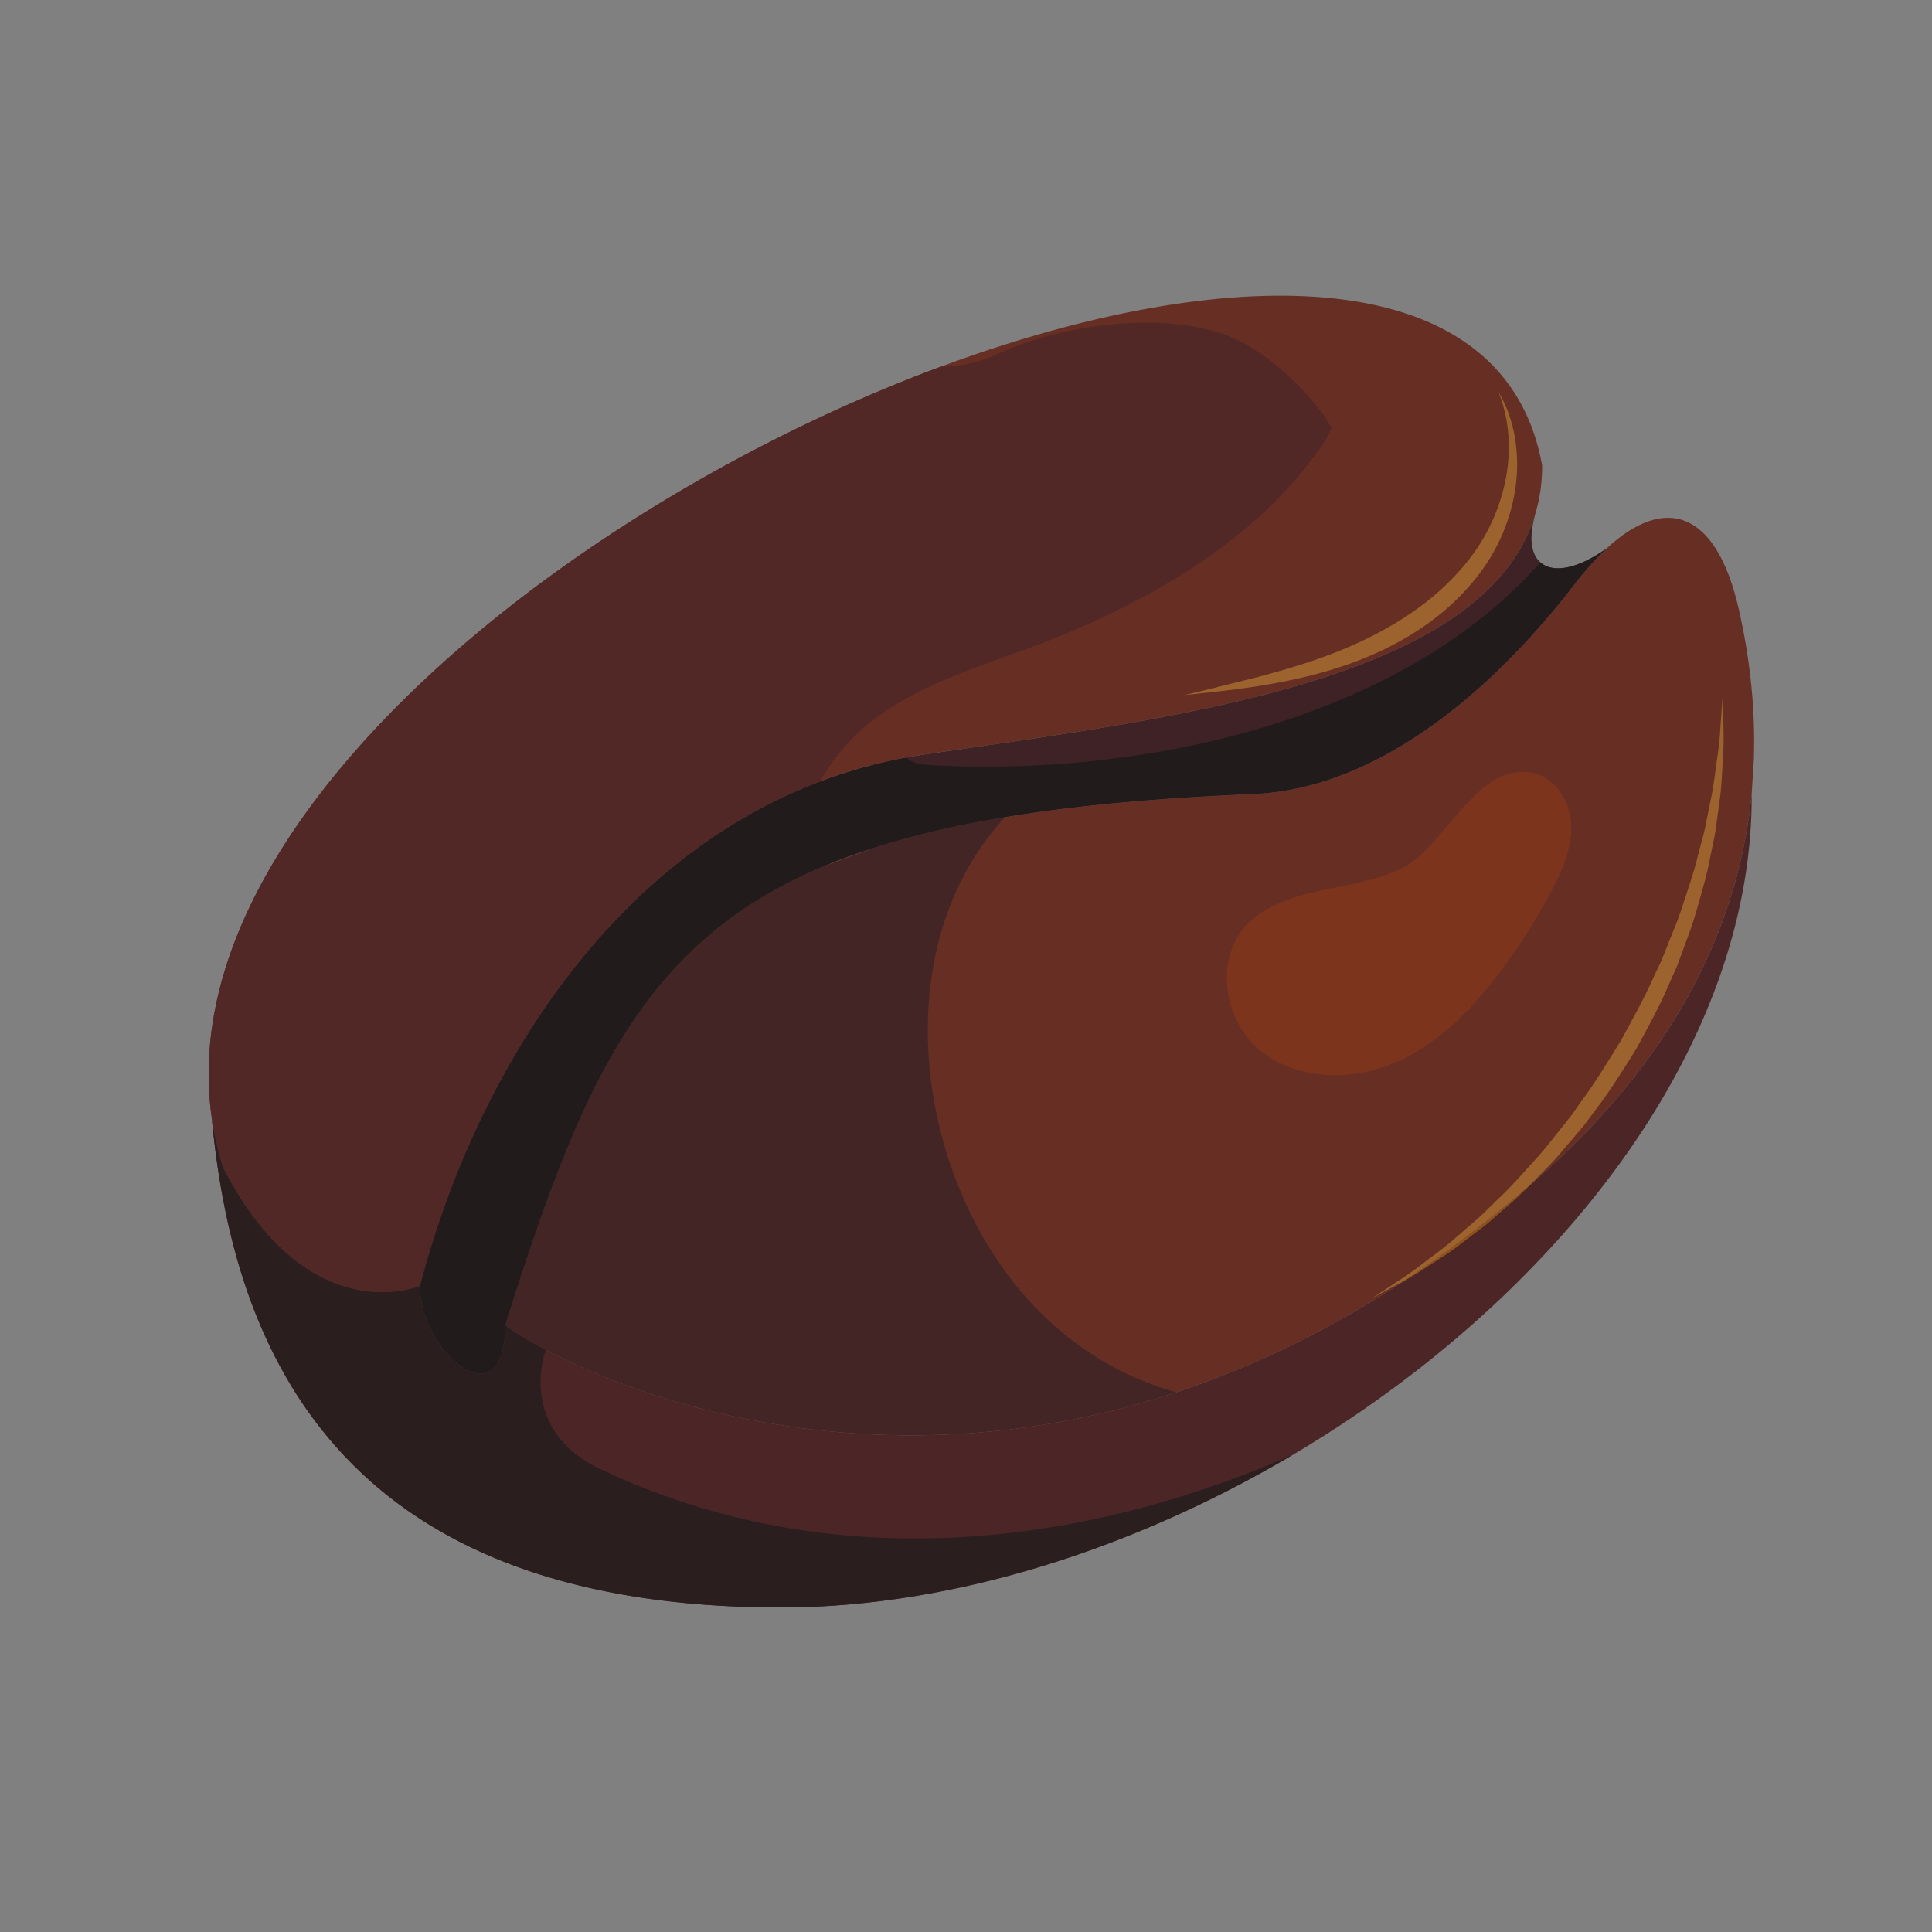 <svg xmlns="http://www.w3.org/2000/svg" height="500" width="500" xmlns:v="https://vecta.io/nano"><rect width="100%" height="100%" fill="#808080" stroke="none"/><path d="M453.898 196.496l-.561 8.901c-3.367 34.259-19.86 67.845-54.232 98.513-125.704 112.09-247.966 54.344-268.35 39.047 19.599-62.124 35.195-98.85 82.169-118.673l13.839-5.049c24.199-7.704 55.615-12.005 97.616-13.763 23.039-.973 44.469-14.176 62.197-30.931 7.78-7.405 14.849-15.447 21.02-23.488 2.731-3.553 5.46-6.583 8.116-9.051 15.072-13.988 28.461-10.173 34.333 15.857 2.917 12.865 4.264 25.807 3.853 38.636" fill="#672e23"/><path d="M130.818 343.003l-.004-.003" fill="#b39585"/><path d="M235.766 371.434c-42.82-.003-76.833-12.725-94.546-22.083h0c-4.164-2.201-7.433-4.217-9.7-5.836-.016-.011-.021-.015-.028-.02s-.019-.013-.027-.02l-.58-.423-.067-.049-.063-.047c19.599-62.124 35.195-98.85 82.169-118.673h0l13.839-5.049h0 0c.032-.009.063-.02.095-.029l.039-.012.081-.027.053-.016c.011-.004.024-.008.036-.012l.084-.027c.016-.005.032-.009.048-.015l.048-.016.067-.02a.79.79 0 0 0 .052-.017l.08-.024c9.668-3.035 20.484-5.523 32.627-7.537-26.937 29.291-24.561 76.577-5.105 109.662 12.028 20.453 29.644 33.728 49.444 39.161-24.427 8.057-47.596 11.129-68.645 11.128" fill="#422524"/><path d="M226.763 219.234l-13.839 5.049c4.339-1.832 8.939-3.515 13.839-5.049m172.342-98.737c0 4.151-.523 8.079-1.571 11.744-.075.299-.187.597-.224.859-12.941 43.423-93.988 52.773-157.869 62.124-37.139 5.423-67.022 25.844-89.388 53.52-19.597 24.161-33.436 53.932-41.365 84.04 0 0-28.873 12.268-50.94-30.593a76.99 76.99 0 0 1-2.917-12.717C34.972 153.372 377.339-.907 399.105 120.497" fill="#672e23"/><path d="M54.817 289.374l-.003-.027c0 .009.001.019.003.027m-.017-.124l-.001-.008.001.008m-.013-.097l-.005-.031.005.031m-.019-.124h0m-.013-.097l-.004-.036c0 .009.003.027.004.036m-.016-.123l-.004-.028.004.028m-.015-.1l-.004-.037c0 .008.003.029.004.037m-.016-.12l-.004-.037.004.037m-.013-.101l-.005-.043.005.043m-.015-.115l-.008-.052.008.052m-.015-.105l-.005-.048.005.048m-.015-.112l-.007-.061.007.061m-.013-.112l-.007-.049.007.049m-.013-.108l-.009-.069c.001.016.007.053.009.069m-.015-.113l-.007-.052.007.052m-.013-.103l-.009-.079.009.079m-.015-.12l-.007-.056.007.056m-.011-.087l-.012-.104.012.104m-.015-.132l-.024-.2.024.2m-.027-.22l-.024-.207.024.207m-.025-.221l-.024-.213.024.213m-.024-.22l-.024-.22.024.22m-.024-.221c-5.351-49.877 37.112-101.904 93.95-141.689-56.846 39.787-99.303 91.805-93.95 141.688m94.013-141.733c.016-.011.024-.016.04-.028l-.04.028m.148-.103c.005-.004.016-.011.021-.015-.009.007-.012.008-.021.015" fill="#d3c3b7"/><path d="M98.931 334.41c-.072 0-.144-.001-.216-.001-10.379-.069-27.031-5.151-40.967-32.219h0a76.99 76.99 0 0 1-2.917-12.717h0a1.69 1.69 0 0 0-.015-.099c-.001-.008-.003-.017-.003-.027-.005-.032-.011-.064-.015-.097l-.001-.008-.012-.089-.005-.031-.013-.093-.001-.016-.012-.081c-.001-.009-.004-.027-.004-.036l-.012-.087c-.001-.008-.003-.019-.004-.028l-.011-.072c-.001-.008-.004-.029-.004-.037l-.012-.083c-.003-.017-.003-.02-.004-.037l-.009-.064-.005-.043c-.004-.023-.007-.048-.009-.072l-.008-.052c-.001-.02-.004-.035-.007-.053s-.004-.032-.005-.048c-.004-.024-.005-.04-.009-.064-.001-.016-.005-.044-.007-.061s-.005-.032-.007-.051a.64.64 0 0 0-.007-.049l-.007-.059c-.003-.016-.008-.053-.009-.069s-.004-.029-.005-.044-.005-.036-.007-.052a.58.58 0 0 0-.007-.051l-.009-.079a.46.46 0 0 0-.005-.041.8.8 0 0 0-.007-.056l-.004-.031-.012-.104c-.001-.009-.003-.019-.003-.028l-.024-.2c0-.005-.001-.016-.003-.02l-.024-.207-.025-.228v-.007l-.024-.22v-.001c-5.354-49.883 37.104-101.901 93.95-141.689l.063-.044.04-.028.108-.075c.009-.007.012-.008.021-.015 29.315-20.487 62.44-37.72 94.793-49.727 5.079-.033 10.285-1.219 15.188-3.489 10.159-4.704 24.543-7.911 38.024-7.911 7.809 0 15.316 1.076 21.524 3.559 9.383 3.753 18.388 12.38 24.371 20.319.727.964 1.591 2.879 2.159 3.152-1.239 3.417-4.137 6.928-5.928 9.265-16.235 21.185-41.837 35.773-66.116 45.471-22.899 9.145-47.577 14.027-60.431 36.969-24.456 9.249-44.98 25.475-61.476 45.637l-.003.003-.057.072-.061.073-.017.021c-.015.019-.028.036-.044.053-.005.007-.008.012-.013.017s-.012.015-.017.023c-.011.012-.021.025-.031.037l-.029.035-.027.035-.008.008-.035.043c-.008.009-.019.024-.027.033s-.015.019-.023.028l-.019.023a.37.37 0 0 1-.024.029c-.013.016-.025.032-.039.048l-.024.029-.001.001v.001l-.04.049-.025.029c-.008.011-.013.019-.021.028s-.013.016-.019.023-.017.021-.024.029l-.064.079h0c-19.597 24.161-33.436 53.932-41.365 84.04 0 0-3.827 1.625-9.756 1.627h-.001" fill="#512825"/><path d="M453.337 205.397C453.973 312.998 317.572 416 202.079 416 86.622 416 60.291 348.004 54.831 289.472c0 0 .009.085 0 0a77.17 77.17 0 0 0 2.917 12.717c22.067 42.861 50.94 30.593 50.94 30.593 0 17.392 22.067 35.456 22.067 10.173 20.384 15.297 142.646 73.044 268.35-39.047 34.372-30.668 50.865-64.255 54.232-98.513" fill="#4c2526"/><path d="M202.192 416h.029-.029m.259 0h.027-.027m.401-.001h.003-.003m.129-.001h.001" fill="#aa8b7a"/><path d="M141.219 349.352c-4.251-2.247-7.567-4.301-9.839-5.936l.081.057.003.001c.008.007.017.013.027.02s.012.009.019.013c2.276 1.627 5.541 3.64 9.709 5.843" fill="#3c2323"/><path d="M141.219 349.351c-4.168-2.203-7.433-4.216-9.7-5.836 2.267 1.619 5.536 3.635 9.7 5.836h0m-9.709-5.843c-.007-.004-.012-.008-.019-.013.007.005.012.009.019.013m-.045-.033l-.003-.001" fill="#251c1c"/><g fill="#8e6751"><path d="M98.931 334.41l-.216-.001.216.001"/><path d="M98.933 334.41c5.895-.001 9.711-1.608 9.756-1.627-.045.019-3.86 1.625-9.756 1.627"/></g><path d="M202.079 416C86.622 416 60.291 348.004 54.831 289.473c0 0 .009.057 0 0a77.17 77.17 0 0 0 2.917 12.717c13.937 27.071 30.588 32.151 40.967 32.219l.216.001h0 0 .001c5.896-.001 9.711-1.608 9.756-1.627h0 0 0 0 0 0c0 11.179 9.117 22.636 15.631 22.68h.039 0 0 .003c3.6-.001 6.395-3.508 6.395-12.507h0l.597.44c.015.009.021.015.028.02 2.272 1.635 5.588 3.689 9.839 5.936-3.521 11.305-.372 23.891 13.709 30.627 26.157 12.512 53.912 18.169 81.892 18.169 33.044 0 66.4-7.892 97.798-21.7-41.099 24.357-87.829 39.345-131.636 39.549h-.001l-.127.001h-.003-.123-.015-.113-.009l-.115.001h-.027-.104-.268" fill="#2b1e1f"/><path d="M415.712 142.002c-2.656 2.468-5.385 5.497-8.116 9.051-6.171 8.041-13.24 16.083-21.02 23.488-17.728 16.755-39.159 29.957-62.197 30.931-42.001 1.757-73.417 6.059-97.616 13.763-4.9 1.535-9.5 3.217-13.839 5.049-46.975 19.823-62.571 56.549-82.169 118.673 0 25.283-22.067 7.219-22.067-10.173 7.929-30.108 21.768-59.879 41.365-84.04 22.365-27.676 52.249-48.097 89.388-53.52 63.881-9.351 144.928-18.701 157.869-62.124-4.001 14.025 4.825 18.44 18.401 8.903" fill="#3e2225"/><path d="M124.358 355.463h-.039.039" fill="#1b1717"/><path d="M124.36 355.463c3.6-.003 6.395-3.511 6.395-12.507 0 8.999-2.795 12.505-6.395 12.507" fill="#744534"/><path d="M150.054 248.743l.064-.079-.064.079" fill="#2b1e1e"/><path d="M150.144 248.633l.016-.02.001-.003-.017.023" fill="#3b2322"/><g fill="#2b1e1e"><path d="M150.16 248.613c.008-.009.013-.017.021-.028l-.02.025-.001.003"/><path d="M150.207 248.555l.04-.049c-.015.016-.027.032-.04.049"/><path d="M150.272 248.474l.039-.048-.039.048"/></g><path d="M150.335 248.397l.019-.023c-.001.003-.012.015-.019.023" fill="#3b2322"/><path d="M150.354 248.374l.023-.028-.017.021m.043-.054l.035-.043-.035.043m.069-.086l.029-.035-.029.035m.078-.094c.005-.005.008-.011.013-.017l-.013.017m.057-.071l.017-.021c-.005.007-.011.015-.017.021" fill="#2b1e1e"/><path d="M403.212 147.081c-1.877 0-3.427-.531-4.576-1.552 1.163 1.012 2.713 1.543 4.595 1.543 3.283 0 7.569-1.62 12.481-5.069-4.919 3.455-9.212 5.079-12.5 5.079" fill="#a58677"/><path d="M124.358 355.463h0-.039c-6.513-.047-15.631-11.503-15.631-22.68h0c7.929-30.108 21.768-59.879 41.365-84.04h0l.064-.079c.009-.011.017-.021.027-.032l.037-.048.025-.029c.013-.017.025-.033.04-.049.009-.012.016-.021.025-.032.013-.017.025-.031.039-.048.008-.009.016-.02.024-.029.013-.017.028-.033.041-.051l.027-.033.035-.043.035-.043c.009-.012.019-.023.029-.035s.025-.032.039-.049a.69.69 0 0 0 .023-.028 1.03 1.03 0 0 0 .044-.053c.007-.007.012-.015.017-.021l.053-.064.065-.081.003-.003c21.28-26.009 49.284-45.436 83.762-51.816 1.241 1.017 2.849 1.697 4.825 1.825 5.184.332 10.504.504 15.933.504 50.573-.001 109.89-14.897 143.369-52.877 1.149 1.021 2.699 1.552 4.576 1.552 3.288 0 7.581-1.624 12.5-5.079h0c-2.656 2.468-5.385 5.497-8.116 9.051-6.171 8.041-13.24 16.083-21.02 23.488-17.728 16.755-39.159 29.957-62.197 30.931-41.599 1.74-72.814 5.976-96.918 13.543l-.095.029a.79.79 0 0 1-.052.017l-.067.02-.048.016c-.015.004-.033.011-.048.015l-.084.027-.036.012-.053.016c-.027.009-.055.017-.081.027l-.039.012-.095.029h0 0c-4.9 1.535-9.5 3.217-13.839 5.049h0c-46.975 19.823-62.571 56.549-82.169 118.673h0 0 0c0 8.996-2.795 12.504-6.395 12.507h0" fill="#221b1b"/><path d="M363.313 331.534c10.843-7.128 21.781-15.396 32.756-24.948h0c-10.975 9.552-21.904 17.815-32.748 24.944" fill="#fff"/><path d="M355.047 335.991l6.201-4.088c2.017-1.275 4.444-2.892 7.1-5.003 2.676-2.075 5.855-4.247 8.996-7.127l5.045-4.352c1.743-1.523 3.395-3.291 5.193-5.012 3.665-3.383 7.125-7.44 10.885-11.576 1.868-2.08 3.556-4.407 5.411-6.665l2.768-3.461 2.596-3.699c3.636-4.879 6.868-10.279 10.272-15.747 3.065-5.665 6.156-11.145 8.596-16.717l1.931-4.084 1.637-4.116c1.047-2.728 2.235-5.345 3.12-7.995 1.736-5.309 3.548-10.32 4.683-15.173.608-2.413 1.332-4.72 1.799-6.985l1.305-6.531c.963-4.148 1.296-7.981 1.795-11.329.539-3.348.764-6.255.892-8.637l.549-7.409.195 7.435c.095 2.401.127 5.339-.141 8.741-.227 3.4-.275 7.311-.963 11.561l-.903 6.704c-.336 2.329-.935 4.705-1.427 7.193-.899 5.005-2.508 10.187-4.092 15.679-.809 2.74-1.933 5.449-2.931 8.271l-1.575 4.255-1.889 4.22c-2.401 5.751-5.519 11.397-8.68 17.193-3.501 5.597-6.895 11.081-10.727 15.995l-2.749 3.715-2.932 3.46c-1.968 2.253-3.775 4.561-5.763 6.611l-5.176 5.269c-10.975 9.552-21.913 17.82-32.756 24.948l-1.727.924-6.54 3.533" fill="#9c632e"/><path d="M363.321 331.53c10.844-7.129 21.773-15.392 32.748-24.944-2.151 2.149-4.279 4.18-6.464 5.993-1.924 1.651-3.695 3.34-5.555 4.78l-5.384 4.088c-3.355 2.695-6.725 4.669-9.567 6.552a71.21 71.21 0 0 1-5.779 3.531" fill="#90521c"/><path d="M306.471 179.893l5.063-1.199 13.737-3.409c11.424-3.085 27.519-7.557 41.885-18.016 7.108-5.215 12.941-11.425 16.74-17.987 3.828-6.557 5.74-13.333 6.351-19.111.277-2.896.284-5.549.092-7.875a41.1 41.1 0 0 0-.957-5.928c-.423-1.601-.788-2.847-1.116-3.663l-.448-1.271.639 1.185c.449.768.995 1.953 1.643 3.521a38.02 38.02 0 0 1 1.747 5.937c.481 2.377.784 5.143.795 8.22-.035 6.136-1.459 13.56-5.22 20.909-3.736 7.365-9.873 14.313-17.48 19.869-7.639 5.535-15.872 9.233-23.523 11.679-7.661 2.465-14.737 3.836-20.671 4.793-5.948.899-10.768 1.435-14.1 1.8l-5.176.543" fill="#9c632e"/><path d="M345.516 278.245c-7.403 0-14.676-2.205-20.187-7.085-9.399-8.324-10.891-25.103-1.26-33.157 10.899-9.115 27.081-7.227 39.16-13.54 10.192-5.328 18.125-24.721 30.747-24.721a12.92 12.92 0 0 1 3.023.365c5.872 1.407 9.511 7.763 9.64 13.8s-2.479 11.776-5.332 17.099a160.29 160.29 0 0 1-12.455 19.66c-7.471 10.089-16.489 19.551-28.047 24.455-4.781 2.029-10.067 3.125-15.289 3.125" fill="#7c341d"/></svg>